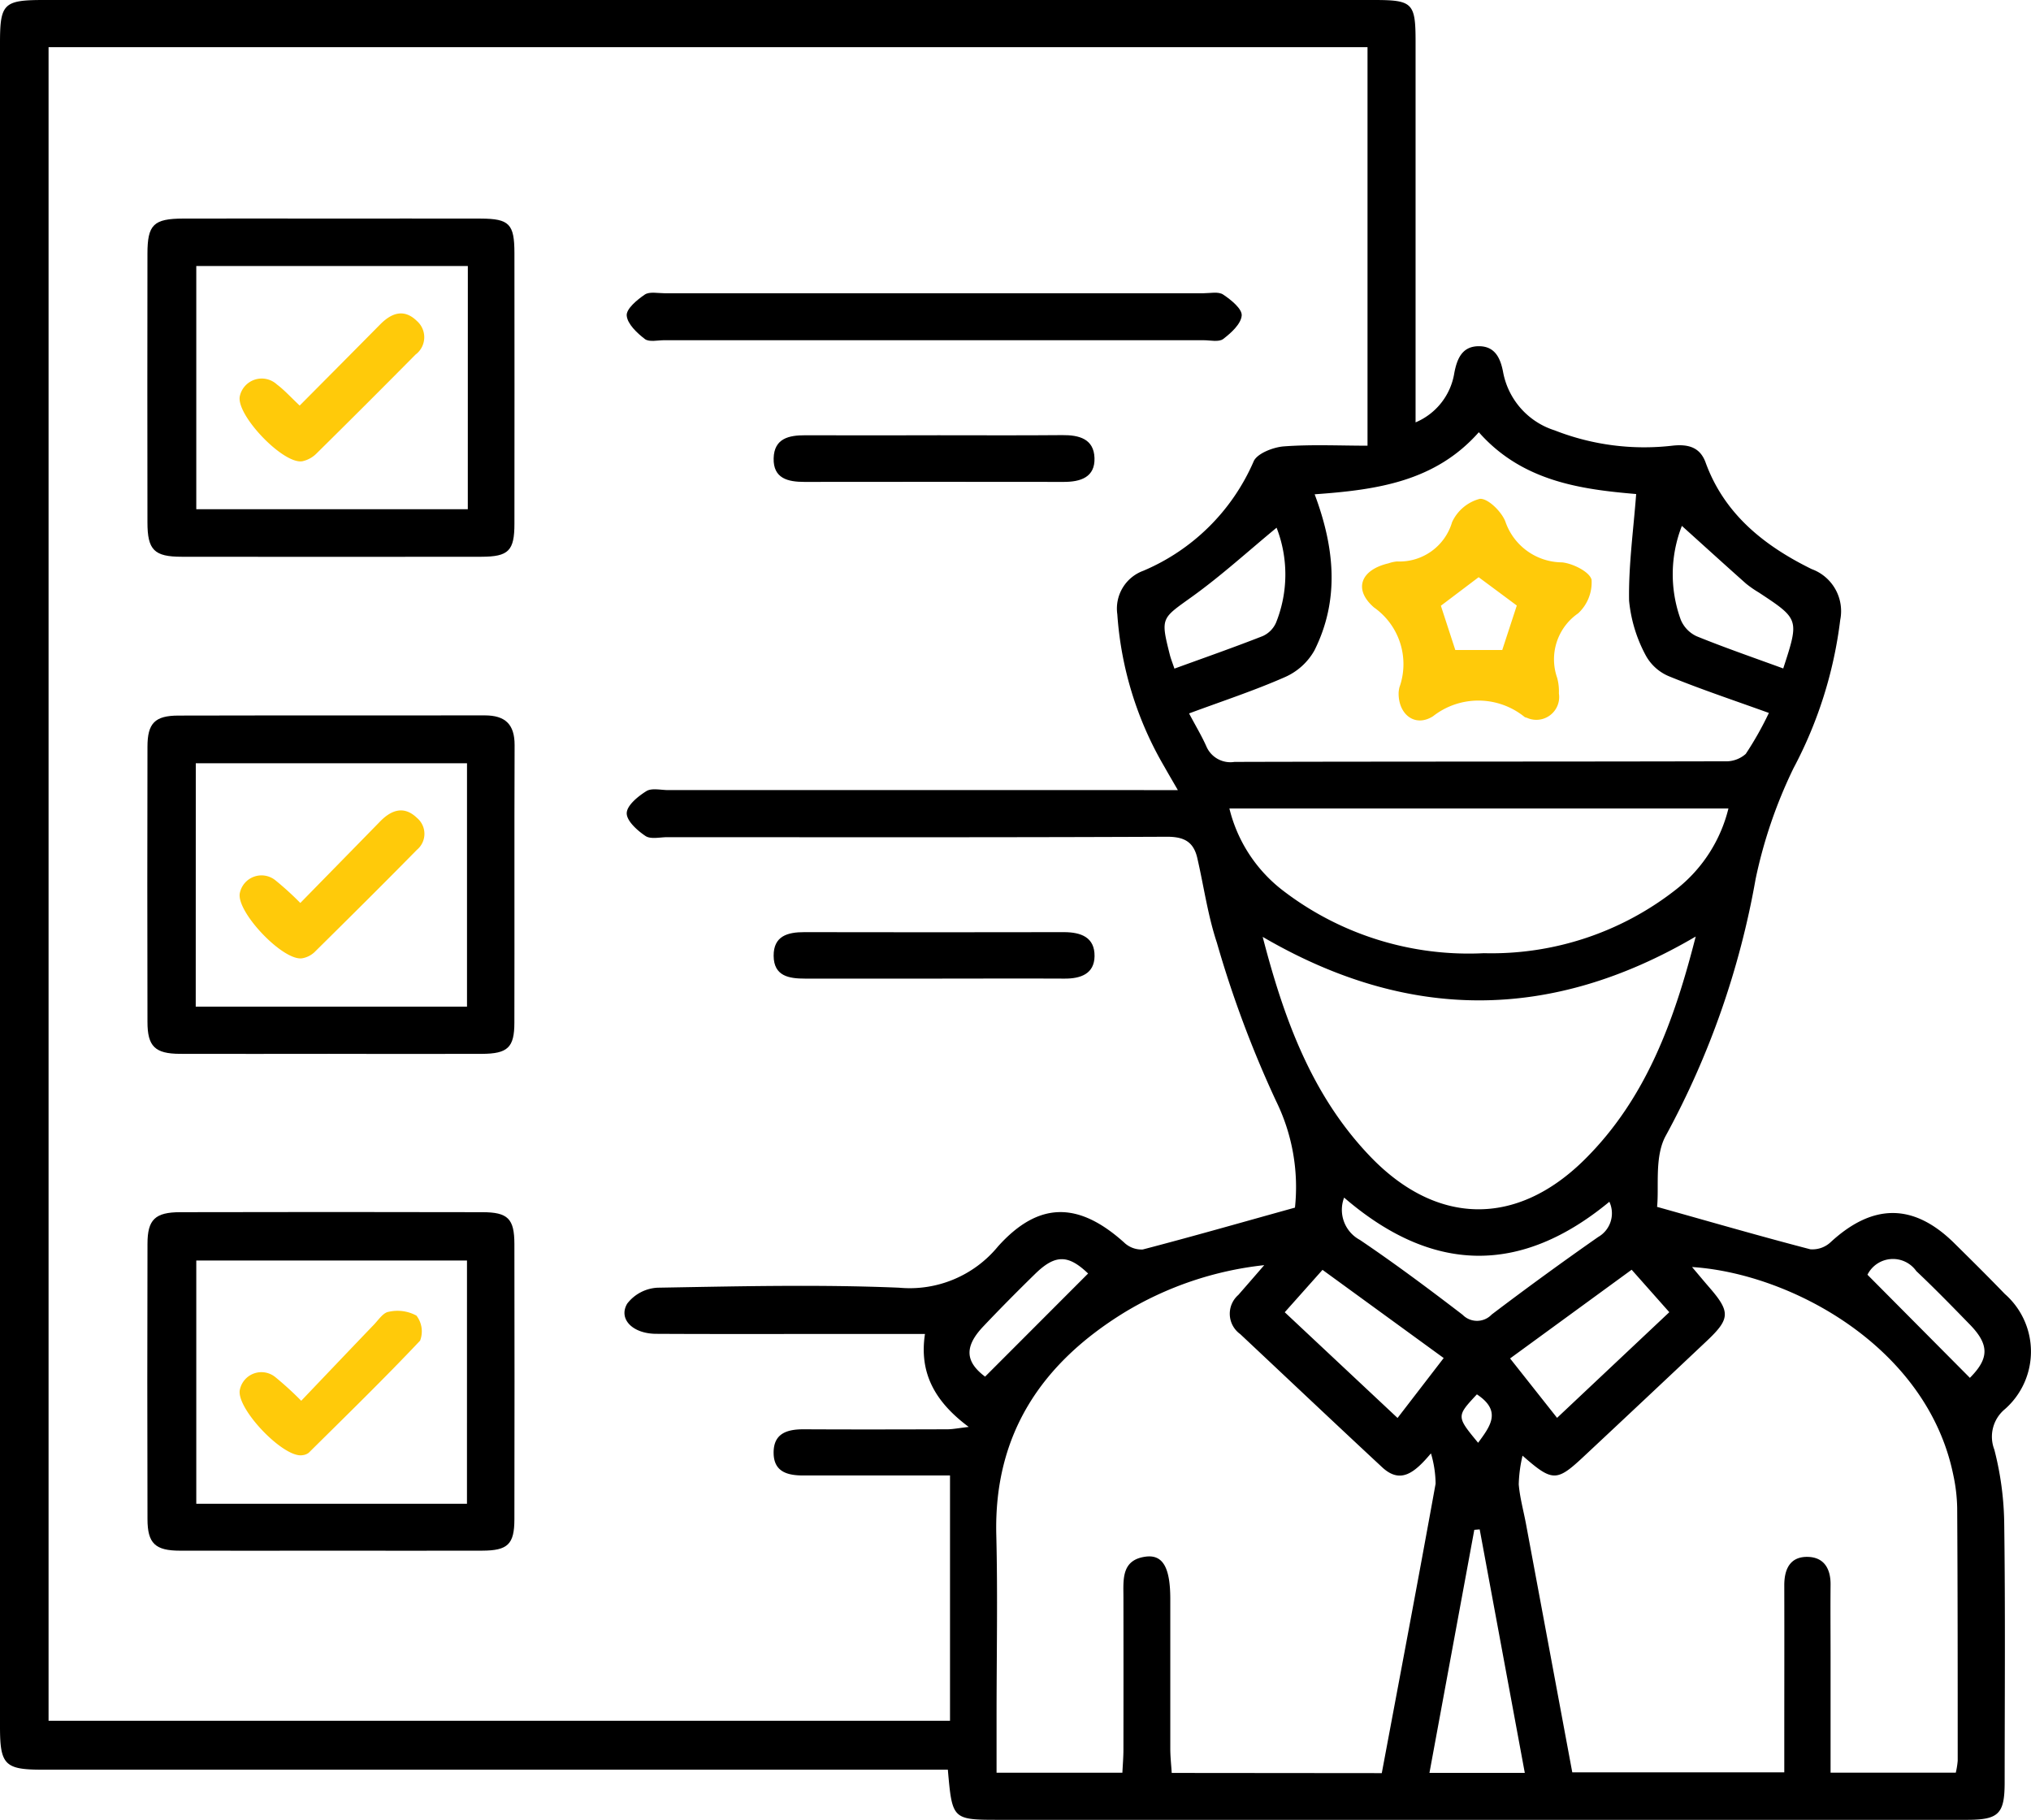 <svg xmlns="http://www.w3.org/2000/svg" xmlns:xlink="http://www.w3.org/1999/xlink" width="106.763" height="95.652" viewBox="0 0 106.763 95.652">
  <defs>
    <clipPath id="clip-path">
      <rect id="Rectangle_3015" data-name="Rectangle 3015" width="106.763" height="95.652" fill="none"/>
    </clipPath>
  </defs>
  <g id="Group_4447" data-name="Group 4447" transform="translate(0 0)">
    <g id="Group_4447-2" data-name="Group 4447" transform="translate(0 0)" clip-path="url(#clip-path)">
      <path id="Path_11287" data-name="Path 11287" d="M49.827,93.015H2.217C.258,93.015,0,92.755,0,90.769V2.255C0,.188.193,0,2.305,0h69.9c2.059,0,2.207.146,2.207,2.208q0,9.3,0,18.6V22.2a3.392,3.392,0,0,0,2.036-2.594c.145-.762.418-1.409,1.291-1.409s1.148.66,1.285,1.417a3.977,3.977,0,0,0,2.7,3.006,12.888,12.888,0,0,0,6.232.8c.813-.08,1.412.1,1.7.885.992,2.736,3.11,4.394,5.578,5.607a2.351,2.351,0,0,1,1.5,2.676,22.334,22.334,0,0,1-2.454,7.786A25.048,25.048,0,0,0,92.287,46.2,44.255,44.255,0,0,1,87.58,59.665c-.624,1.1-.361,2.7-.473,3.768,2.879.807,5.457,1.554,8.053,2.229a1.4,1.4,0,0,0,1.071-.373c2.224-2.052,4.368-2.053,6.5.054.893.882,1.785,1.765,2.657,2.669a4.026,4.026,0,0,1,.006,6.051,1.876,1.876,0,0,0-.56,2.125,16.241,16.241,0,0,1,.522,3.945c.06,4.511.025,9.023.022,13.535,0,1.674-.307,1.982-1.986,1.982q-25.418,0-50.835,0c-2.5,0-2.5,0-2.732-2.638M2.553,2.479V90.443H49.939V77.551c-2.549,0-5.131,0-7.712,0-.825,0-1.547-.184-1.56-1.172-.015-1.046.711-1.26,1.6-1.255,2.511.013,5.022.008,7.532,0,.278,0,.555-.058,1.124-.124-1.77-1.317-2.615-2.825-2.3-4.887H44.371c-3.3,0-6.591.011-9.886-.007-1.226-.008-1.992-.773-1.516-1.585a2.155,2.155,0,0,1,1.588-.839c4.236-.073,8.479-.178,12.708,0a6,6,0,0,0,5.192-2.164c2.152-2.4,4.249-2.353,6.631-.214a1.324,1.324,0,0,0,.984.369c2.635-.687,5.253-1.438,8-2.2a10.254,10.254,0,0,0-.992-5.6,57.114,57.114,0,0,1-3.114-8.329c-.478-1.441-.687-2.971-1.031-4.458-.2-.848-.7-1.111-1.605-1.106-8.748.039-17.5.024-26.245.022-.392,0-.878.122-1.154-.062-.429-.287-.993-.793-.986-1.2s.592-.883,1.031-1.157c.285-.178.764-.055,1.156-.055H61.916c-.323-.558-.519-.891-.708-1.228a18.31,18.31,0,0,1-2.474-8.011A2.114,2.114,0,0,1,60.1,30a10.979,10.979,0,0,0,5.795-5.737c.166-.42,1.02-.754,1.58-.8,1.464-.11,2.942-.037,4.411-.037V2.479ZM88.949,66.6c.351.414.614.732.885,1.044,1.131,1.3,1.125,1.664-.1,2.823q-3.25,3.067-6.515,6.119c-1.393,1.3-1.619,1.3-3.184-.076a7.325,7.325,0,0,0-.2,1.509c.059.7.252,1.385.381,2.077.81,4.344,1.619,8.687,2.433,13.057H93.794V91.786c0-2.824.007-5.646,0-8.469,0-.869.324-1.518,1.258-1.486.845.029,1.184.639,1.175,1.464-.012,1.254,0,2.509,0,3.764V93.17h6.583a4.335,4.335,0,0,0,.1-.623c0-4.43,0-8.86-.027-13.291a8.964,8.964,0,0,0-.208-1.746c-1.383-6.737-8.556-10.578-13.721-10.914m-16.318,26.6c.961-5.13,1.917-10.167,2.829-15.213a5.734,5.734,0,0,0-.245-1.593c-.867,1.029-1.6,1.625-2.564.73-2.5-2.323-4.974-4.665-7.462-7a1.314,1.314,0,0,1-.1-2.057c.394-.451.786-.9,1.362-1.566A17.9,17.9,0,0,0,59.1,68.986c-4.348,2.675-6.86,6.4-6.728,11.691.078,3.173.014,6.35.014,9.526v2.97H59c.021-.432.054-.814.055-1.2q.006-4,0-8c0-.948-.127-2,1.2-2.159.885-.1,1.262.606,1.263,2.215,0,2.626,0,5.253,0,7.88,0,.413.047.826.075,1.277ZM69.106,25.977c1.059,2.824,1.316,5.553-.01,8.208a3.3,3.3,0,0,1-1.542,1.4c-1.625.716-3.323,1.272-5.048,1.913.356.673.661,1.177.9,1.712a1.376,1.376,0,0,0,1.488.836c8.588-.023,17.177-.011,25.765-.032a1.553,1.553,0,0,0,1.11-.389,17.286,17.286,0,0,0,1.215-2.153c-1.858-.67-3.565-1.239-5.228-1.917a2.471,2.471,0,0,1-1.238-1.095,7.573,7.573,0,0,1-.882-2.887c-.033-1.847.228-3.7.372-5.606-2.874-.246-5.978-.652-8.271-3.249-2.295,2.593-5.35,3.029-8.629,3.262M66.375,49.242c1.116,4.3,2.571,8.326,5.649,11.538,3.491,3.642,7.688,3.712,11.263.177,3.262-3.226,4.735-7.36,5.851-11.733-7.616,4.471-15.13,4.471-22.763.018m-1.75-6.749a7.746,7.746,0,0,0,2.833,4.328A16.036,16.036,0,0,0,78.005,50.1a15.7,15.7,0,0,0,10.153-3.391,7.74,7.74,0,0,0,2.7-4.215ZM77.782,80.386l-.283.023L75.141,93.184h5.013c-.8-4.318-1.586-8.558-2.372-12.8M70.657,62.945a1.793,1.793,0,0,0,.826,2.224c1.846,1.246,3.633,2.581,5.4,3.935a1.061,1.061,0,0,0,1.53-.012Q81.172,67,84.009,65.018a1.435,1.435,0,0,0,.59-1.853c-4.692,3.875-9.324,3.762-13.943-.219m-3.121,6.026,5.93,5.557c.843-1.094,1.613-2.095,2.425-3.15l-6.37-4.635-1.985,2.228m18.233-2.233L79.38,71.4l2.47,3.123,5.9-5.554-1.978-2.23m-18.669-39c-1.492,1.231-2.9,2.517-4.438,3.622-1.613,1.16-1.669,1.084-1.17,3.058.057.223.146.439.241.724,1.574-.573,3.117-1.112,4.638-1.709a1.382,1.382,0,0,0,.7-.7,6.788,6.788,0,0,0,.031-5m26.634,7.4c.844-2.589.844-2.588-1.279-3.989a5.8,5.8,0,0,1-.673-.466c-1.114-.99-2.217-1.993-3.376-3.038a6.968,6.968,0,0,0-.057,4.937,1.655,1.655,0,0,0,.831.863c1.476.6,2.985,1.12,4.553,1.693m-36.542,31.8c-1.046-1-1.729-1.015-2.8.039-.92.9-1.828,1.815-2.713,2.75-1.016,1.074-.928,1.862.1,2.633,1.8-1.8,3.574-3.578,5.417-5.422m46.361,5.475c1-1.008,1.021-1.729-.013-2.791-.925-.95-1.85-1.9-2.815-2.81A1.5,1.5,0,0,0,98.166,67l5.388,5.423m-25.919.865c-1.08,1.158-1.08,1.158.065,2.545.627-.86,1.268-1.664-.065-2.545" transform="translate(0 0)"/>
      <path id="Path_11288" data-name="Path 11288" d="M17.69,84.311c-2.627,0-5.254.007-7.881,0-1.307,0-1.713-.379-1.715-1.655q-.02-7.237,0-14.471c0-1.278.4-1.662,1.719-1.665q7.939-.019,15.879,0c1.351,0,1.686.344,1.689,1.668q.013,7.235,0,14.47c0,1.318-.35,1.648-1.692,1.652-2.666.01-5.332,0-8,0m7.2-15.25H10.659V81.845H24.888Z" transform="translate(-0.341 -2.807)"/>
      <path id="Path_11289" data-name="Path 11289" d="M17.733,11.995c2.626,0,5.253-.008,7.88,0,1.5.007,1.768.281,1.77,1.809q.007,7.116,0,14.233c0,1.418-.311,1.729-1.733,1.732q-7.879.011-15.758,0c-1.446,0-1.8-.356-1.8-1.811q-.011-7.058,0-14.116c0-1.531.323-1.843,1.88-1.848,2.588-.008,5.175,0,7.762,0m7.2,2.494H10.659V27.27H24.932Z" transform="translate(-0.341 -0.506)"/>
      <path id="Path_11290" data-name="Path 11290" d="M17.673,57.047c-2.626,0-5.253.009-7.88,0-1.3-.006-1.7-.391-1.7-1.674q-.017-7.234,0-14.468c0-1.236.392-1.633,1.619-1.637,5.37-.014,10.742,0,16.113-.01,1.068,0,1.571.463,1.567,1.564-.02,4.863,0,9.724-.012,14.587,0,1.306-.351,1.633-1.709,1.639-2.666.011-5.332,0-8,0m-7.041-2.483H24.89V41.775H10.633Z" transform="translate(-0.341 -1.657)"/>
      <path id="Path_11291" data-name="Path 11291" d="M50.49,18.559q-7.054,0-14.108,0c-.352,0-.806.112-1.033-.062-.413-.317-.919-.793-.953-1.236-.027-.35.545-.825.95-1.1.249-.167.685-.07,1.036-.07q14.167,0,28.333,0c.352,0,.786-.1,1.037.071.411.273,1,.75.972,1.1-.036.444-.556.917-.975,1.235-.23.173-.682.063-1.034.063q-7.112,0-14.225,0" transform="translate(-1.452 -0.678)"/>
      <path id="Path_11292" data-name="Path 11292" d="M51.056,23.885c2.2,0,4.39.013,6.585-.007.88-.008,1.652.2,1.685,1.2.034,1.013-.729,1.26-1.613,1.259q-6.82-.009-13.64,0c-.858,0-1.64-.177-1.613-1.242.027-1.042.794-1.212,1.658-1.209,2.313.011,4.625,0,6.938,0" transform="translate(-1.792 -1.008)"/>
      <path id="Path_11293" data-name="Path 11293" d="M50.934,53.595q-3.409,0-6.819,0c-.847,0-1.649-.124-1.655-1.2-.006-1.041.736-1.244,1.616-1.242q6.82.013,13.639,0c.906,0,1.626.271,1.614,1.262-.012.932-.732,1.184-1.575,1.18-2.273-.012-4.547,0-6.819,0" transform="translate(-1.792 -2.159)"/>
      <path id="Path_11294" data-name="Path 11294" d="M76.681,37.516a1.573,1.573,0,0,1,.038-.233,3.638,3.638,0,0,0-1.336-4.2c-1.1-.953-.7-1.976.757-2.318a1.832,1.832,0,0,1,.457-.1,2.878,2.878,0,0,0,2.89-2.066,2.232,2.232,0,0,1,1.455-1.225c.422-.039,1.138.663,1.343,1.185a3.172,3.172,0,0,0,2.982,2.154c.571.056,1.454.5,1.553.914a2.217,2.217,0,0,1-.708,1.767,2.934,2.934,0,0,0-1.1,3.391,2.725,2.725,0,0,1,.09.816,1.2,1.2,0,0,1-1.688,1.278.37.37,0,0,1-.111-.036,3.858,3.858,0,0,0-4.813-.045c-.964.619-1.861-.118-1.811-1.278m2.979-2.2h2.466l.765-2.338c-.64-.476-1.377-1.024-2.006-1.489l-1.985,1.5.759,2.328" transform="translate(-3.156 -1.155)" fill="#ffca0a"/>
      <path id="Path_11295" data-name="Path 11295" d="M16.387,76.665c1.293-1.355,2.553-2.681,3.82-4,.243-.253.491-.639.778-.679a2.082,2.082,0,0,1,1.461.2,1.356,1.356,0,0,1,.192,1.315c-1.9,2.012-3.887,3.945-5.854,5.894a.636.636,0,0,1-.324.126c-.992.183-3.535-2.488-3.293-3.456a1.157,1.157,0,0,1,1.851-.654,17.017,17.017,0,0,1,1.37,1.25" transform="translate(-0.555 -3.037)" fill="#ffca0a"/>
      <path id="Path_11296" data-name="Path 11296" d="M16.306,22.045c1.437-1.447,2.836-2.853,4.23-4.264.6-.609,1.259-.847,1.937-.181a1.136,1.136,0,0,1-.075,1.763q-2.6,2.628-5.227,5.22a1.5,1.5,0,0,1-.706.383c-1,.207-3.54-2.457-3.3-3.432a1.179,1.179,0,0,1,1.947-.6c.4.3.735.678,1.2,1.112" transform="translate(-0.555 -0.726)" fill="#ffca0a"/>
      <path id="Path_11297" data-name="Path 11297" d="M16.339,49.34c1.422-1.453,2.812-2.87,4.2-4.29.6-.614,1.262-.835,1.94-.179a1.09,1.09,0,0,1-.009,1.673c-1.781,1.813-3.584,3.6-5.392,5.387a1.265,1.265,0,0,1-.617.31c-1,.2-3.537-2.475-3.294-3.447a1.163,1.163,0,0,1,1.854-.657,15.738,15.738,0,0,1,1.32,1.2" transform="translate(-0.555 -1.877)" fill="#ffca0a"/>
    </g>
  </g>
</svg>
